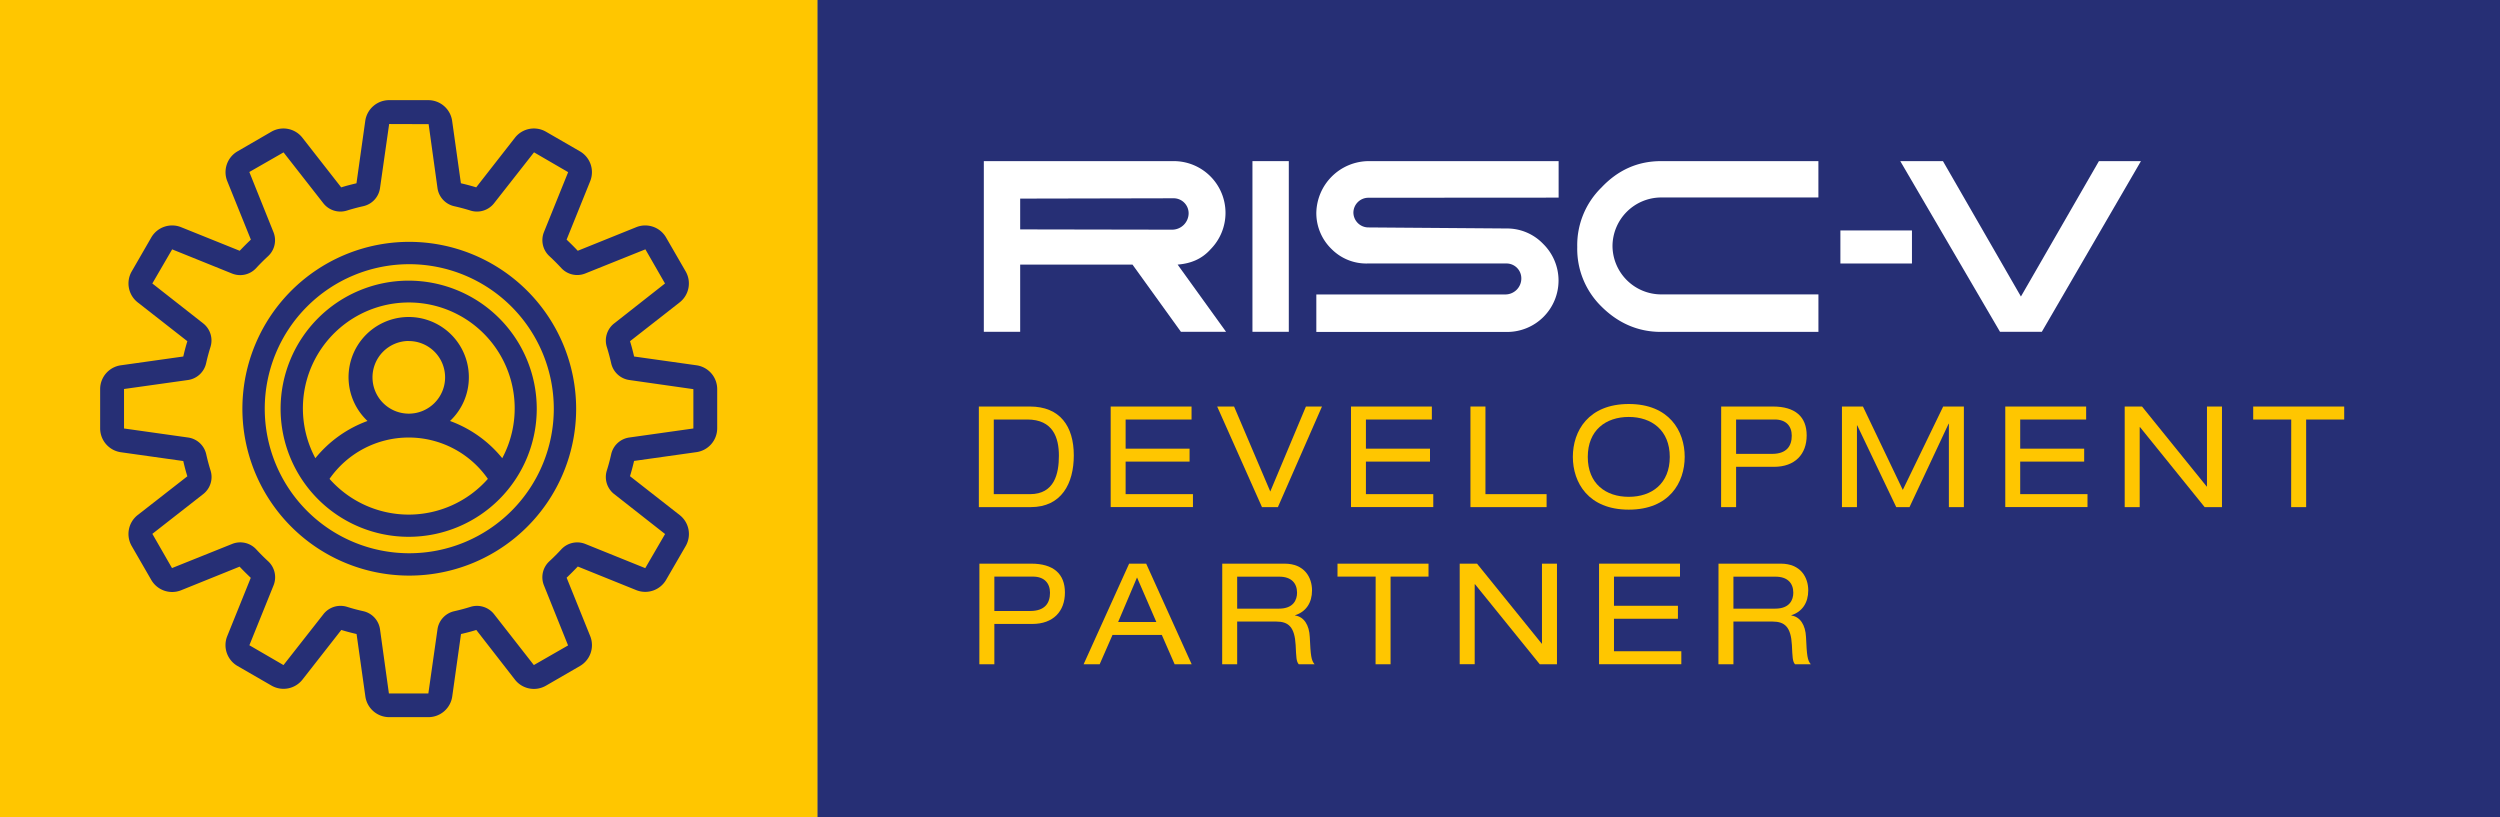 <?xml version="1.0" encoding="UTF-8"?> <svg xmlns="http://www.w3.org/2000/svg" id="Layer_1" data-name="Layer 1" viewBox="0 0 1000 326.96"><rect x="0" y="0" width="1000" height="326.96" fill="#808080" stroke="none"/><defs><style>.cls-1{fill:#262f75;}.cls-2{fill:#fff;}.cls-3{fill:#ffc600;}.cls-4{fill:none;}</style></defs><rect class="cls-1" x="326.96" width="673.04" height="326.96"></rect><rect class="cls-2" x="500.98" y="64.45" width="14.54" height="68.27"></rect><path class="cls-2" d="M602.14,118.39l-75.61,0v15h76.18a20.56,20.56,0,0,0,14.54-35.24,20,20,0,0,0-14.54-6.15l-55.42-.42a6,6,0,0,1-5.93-5.93h0a6,6,0,0,1,6-5.94l76.09-.05V65.06H547.23a21.08,21.08,0,0,0-20.7,20.71,20,20,0,0,0,6.17,14.53A19.54,19.54,0,0,0,547.23,106h55.36a5.94,5.94,0,0,1,5.94,6h0A6.39,6.39,0,0,1,602.14,118.39Z" transform="translate(0 -0.61)"></path><path class="cls-2" d="M664.36,65.06h63V79.6h-63A19.53,19.53,0,0,0,645,99a19.51,19.51,0,0,0,19.37,19.37h63v15H664.4c-9.25,0-17.2-3.55-23.82-10.15A32.23,32.23,0,0,1,630.9,99.4a32.24,32.24,0,0,1,9.68-23.78Q650.51,65.08,664.36,65.06Z" transform="translate(0 -0.61)"></path><path class="cls-2" d="M468.84,92.48l-60.77-.11V80.05l61.38-.13a6,6,0,0,1,6,6h0A6.61,6.61,0,0,1,468.84,92.48Zm21.58,40.85-19.37-26.88c5.26-.43,9.67-2.19,13.2-6.15a20.71,20.71,0,0,0-14.54-35.24H393.53v68.27h14.54V106.45H453l19.37,26.88Z" transform="translate(0 -0.61)"></path><polyline class="cls-2" points="800 132.72 760.11 64.45 777.18 64.45 808.37 118.61 839.57 64.45 856.38 64.45 816.73 132.72"></polyline><rect class="cls-2" x="736.16" y="92.18" width="28.62" height="13.22"></rect><path class="cls-3" d="M391.54,163.22h20.4c12.06,0,17.58,7.89,17.58,19.56,0,11.21-4.9,20.68-17.24,20.68H391.54ZM412,198.27c9.81,0,11.56-8.23,11.56-15.38s-2.31-14.48-12.68-14.48H397.51v29.86Z" transform="translate(0 -0.61)"></path><path class="cls-3" d="M444.27,163.22h32.35v5.19H450.25v11.66h25.58v5.18H450.25v13h26.93v5.19H444.27Z" transform="translate(0 -0.61)"></path><path class="cls-3" d="M522.37,163.22h6.42l-17.63,40.24h-6.37l-17.92-40.24h6.76l14.48,34Z" transform="translate(0 -0.61)"></path><path class="cls-3" d="M540.4,163.22h32.34v5.19H546.37v11.66H572v5.18H546.37v13h26.94v5.19H540.4Z" transform="translate(0 -0.61)"></path><path class="cls-3" d="M588.18,163.22h6v35.05h24.46v5.19H588.18Z" transform="translate(0 -0.61)"></path><path class="cls-3" d="M651.51,162.21c16.17,0,22.37,10.82,22.37,21.13s-6.2,21.13-22.37,21.13-22.37-10.82-22.37-21.13S635.34,162.21,651.51,162.21Zm0,5.18c-9.19,0-16.4,5.3-16.4,16s7.21,15.95,16.4,15.95,16.4-5.3,16.4-15.95S660.69,167.39,651.51,167.39Z" transform="translate(0 -0.61)"></path><path class="cls-3" d="M688.47,163.22H709.2c8.85,0,13.47,4.06,13.47,11.55s-4.62,12.57-13.07,12.57H694.44v16.12h-6Zm20.34,18.94c5.92,0,7.89-3.22,7.89-7.27,0-3.84-2.26-6.48-6.82-6.48H694.44v13.75Z" transform="translate(0 -0.61)"></path><path class="cls-3" d="M777.27,163.22h8.28v40.24h-6V170.1h-.11L763.8,203.46h-5.3l-15.6-32.69h-.12v32.69h-6V163.22h8.4l15.94,33.36Z" transform="translate(0 -0.61)"></path><path class="cls-3" d="M802.11,163.22h32.35v5.19H808.08v11.66h25.59v5.18H808.08v13H835v5.19H802.11Z" transform="translate(0 -0.61)"></path><path class="cls-3" d="M856,171.45h-.12v32h-6V163.22h6.93l25.87,32h.11v-32h6v40.24h-6.93Z" transform="translate(0 -0.61)"></path><path class="cls-3" d="M916.49,168.41H901.28v-5.19h36.4v5.19H922.46v35.05h-6Z" transform="translate(0 -0.61)"></path><path class="cls-3" d="M391.76,226.07H412.5c8.85,0,13.47,4.06,13.47,11.55s-4.62,12.57-13.07,12.57H397.74v16.12h-6ZM412.11,245c5.91,0,7.89-3.22,7.89-7.27,0-3.83-2.26-6.48-6.82-6.48H397.74V245Z" transform="translate(0 -0.61)"></path><path class="cls-3" d="M464.73,254.59H445l-5.13,11.72h-6.42l18.2-40.24h6.82l18.2,40.24h-6.82Zm-9.92-23-7.55,17.81h15.27Z" transform="translate(0 -0.61)"></path><path class="cls-3" d="M488.9,226.07h24.91c8.05,0,11,5.58,11,10.71,0,4.9-2.36,8.51-6.76,9.92v.11c3.55.51,5.64,3.83,5.86,8.57.34,7.49.57,9.35,1.92,10.93H519.5c-1-1.13-1-2.82-1.24-7.67-.4-7.21-2.82-9.41-7.78-9.41H494.87v17.08h-6Zm22.65,18c5.86,0,7.27-3.55,7.27-6.37,0-3.83-2.31-6.42-7.1-6.42H494.87v12.79Z" transform="translate(0 -0.61)"></path><path class="cls-3" d="M550.26,231.26H535v-5.19h36.41v5.19H556.23v35.05h-6Z" transform="translate(0 -0.61)"></path><path class="cls-3" d="M590,234.3h-.12v32h-6V226.07h6.93l25.87,32h.11v-32h6v40.24H615.9Z" transform="translate(0 -0.61)"></path><path class="cls-3" d="M639.62,226.07H672v5.19H645.59v11.66h25.58v5.19H645.59v13h26.94v5.19H639.62Z" transform="translate(0 -0.61)"></path><path class="cls-3" d="M687.4,226.07h24.9c8.06,0,11,5.58,11,10.71,0,4.9-2.37,8.51-6.76,9.92v.11c3.55.51,5.63,3.83,5.86,8.57.34,7.49.56,9.35,1.92,10.93H718c-1-1.13-1-2.82-1.24-7.67-.39-7.21-2.81-9.41-7.77-9.41H693.37v17.08h-6Zm22.65,18c5.86,0,7.27-3.55,7.27-6.37,0-3.83-2.31-6.42-7.1-6.42H693.37v12.79Z" transform="translate(0 -0.61)"></path><rect class="cls-3" width="326.96" height="326.96"></rect><path class="cls-4" d="M163.48,166.07A14.52,14.52,0,1,0,149,151.55,14.53,14.53,0,0,0,163.48,166.07Z" transform="translate(0 -0.61)"></path><path class="cls-4" d="M163.48,175.62a38.59,38.59,0,0,0-31.67,16.54,42.24,42.24,0,0,0,63.34,0A38.59,38.59,0,0,0,163.48,175.62Z" transform="translate(0 -0.61)"></path><path class="cls-4" d="M200.86,183.91a42.36,42.36,0,1,0-74.76,0A48.14,48.14,0,0,1,147,169a24.06,24.06,0,1,1,33,0A48.14,48.14,0,0,1,200.86,183.91Z" transform="translate(0 -0.61)"></path><path class="cls-4" d="M277.31,172l0,0V156.23l-25.66-3.66a8.68,8.68,0,0,1-7.21-6.67c-.5-2.21-1.09-4.42-1.76-6.57a8.68,8.68,0,0,1,2.92-9.37L266,114l-7.85-13.69L234.1,110a8.65,8.65,0,0,1-9.57-2.16c-1.54-1.66-3.16-3.28-4.81-4.81a8.67,8.67,0,0,1-2.16-9.57l9.69-24L213.6,61.54l-16,20.39a8.68,8.68,0,0,1-9.37,2.92c-2.14-.67-4.35-1.26-6.57-1.76A8.68,8.68,0,0,1,175,75.88l-3.6-25.61-15.79-.05L152,75.88a8.65,8.65,0,0,1-6.66,7.21c-2.21.49-4.42,1.09-6.57,1.76a8.67,8.67,0,0,1-9.37-2.92L113.42,61.56,99.73,69.41l9.67,24.06a8.67,8.67,0,0,1-2.16,9.57c-1.66,1.54-3.28,3.15-4.81,4.81A8.67,8.67,0,0,1,92.86,110l-24-9.69L60.93,114l20.39,16a8.68,8.68,0,0,1,2.92,9.37c-.67,2.15-1.27,4.36-1.76,6.57a8.68,8.68,0,0,1-7.21,6.67l-25.62,3.6,0,15.79,25.66,3.66a8.65,8.65,0,0,1,7.21,6.66c.49,2.21,1.08,4.42,1.76,6.58a8.68,8.68,0,0,1-2.92,9.36L60.94,214.15l7.86,13.69,24.06-9.67a8.68,8.68,0,0,1,9.57,2.16c1.53,1.66,3.15,3.28,4.81,4.81a8.69,8.69,0,0,1,2.16,9.57l-9.69,24,13.65,7.93,16-20.39a8.69,8.69,0,0,1,6.81-3.3,8.87,8.87,0,0,1,2.56.38c2.15.68,4.36,1.27,6.57,1.76A8.65,8.65,0,0,1,152,252.3l3.61,25.62,15.78,0L175,252.3a8.68,8.68,0,0,1,6.67-7.21c2.21-.49,4.42-1.09,6.57-1.76a8.71,8.71,0,0,1,9.37,2.92l15.93,20.38,13.69-7.86-9.67-24.06a8.67,8.67,0,0,1,2.16-9.57c1.65-1.52,3.27-3.14,4.81-4.81a8.68,8.68,0,0,1,9.57-2.16l24,9.69L266,214.21l-20.39-16a8.67,8.67,0,0,1-2.92-9.37c.68-2.15,1.27-4.36,1.76-6.57a8.65,8.65,0,0,1,7.21-6.66Zm-113.6,58.83a66.75,66.75,0,1,1,66.75-66.75A66.82,66.82,0,0,1,163.71,230.84Z" transform="translate(0 -0.61)"></path><path class="cls-4" d="M163.71,106.29a57.81,57.81,0,1,0,57.81,57.8A57.87,57.87,0,0,0,163.71,106.29Zm-.23,109a51.23,51.23,0,1,1,51.22-51.23A51.28,51.28,0,0,1,163.48,215.32Z" transform="translate(0 -0.61)"></path><path class="cls-1" d="M278.64,146.73l-25-3.52c-.47-2.05-1-4.1-1.63-6.12l19.87-15.54a9.63,9.63,0,0,0,2.4-12.35l-7.87-13.63a9.63,9.63,0,0,0-11.9-4.09l-23.41,9.44c-1.43-1.53-2.92-3-4.46-4.46l9.45-23.41a9.64,9.64,0,0,0-4.1-11.9l-13.63-7.87A9.63,9.63,0,0,0,206,55.68L190.48,75.55c-2-.61-4-1.15-6.12-1.63l-3.51-25a9.65,9.65,0,0,0-9.5-8.25H155.61a9.65,9.65,0,0,0-9.5,8.26l-3.52,25c-2.05.47-4.1,1-6.11,1.63L120.94,55.68a9.63,9.63,0,0,0-12.36-2.4L95,61.15a9.63,9.63,0,0,0-4.1,11.9l9.45,23.41c-1.53,1.43-3,2.93-4.47,4.46L72.43,91.48a9.63,9.63,0,0,0-11.9,4.09L52.67,109.2a9.62,9.62,0,0,0,2.4,12.35l19.87,15.54c-.61,2-1.16,4.06-1.63,6.12l-25,3.52a9.63,9.63,0,0,0-8.25,9.5V172a9.65,9.65,0,0,0,8.25,9.5l25,3.52c.47,2.05,1,4.11,1.63,6.11L55.07,206.63A9.63,9.63,0,0,0,52.67,219l7.86,13.62a9.64,9.64,0,0,0,11.9,4.1l23.41-9.45c1.43,1.53,2.93,3,4.47,4.47l-9.45,23.41A9.64,9.64,0,0,0,95,267l13.62,7.86a9.63,9.63,0,0,0,12.36-2.4l15.54-19.87c2,.61,4.06,1.16,6.11,1.63l3.52,25a9.64,9.64,0,0,0,9.5,8.25h15.74a9.64,9.64,0,0,0,9.5-8.25l3.51-25c2.06-.47,4.12-1,6.12-1.63L206,272.5a9.62,9.62,0,0,0,12.35,2.4L232,267a9.65,9.65,0,0,0,4.1-11.9l-9.45-23.41c1.53-1.44,3-2.94,4.47-4.47l23.41,9.45a9.64,9.64,0,0,0,11.9-4.1L274.29,219a9.62,9.62,0,0,0-2.4-12.35L252,191.09c.61-2,1.16-4.07,1.63-6.11l25-3.52a9.65,9.65,0,0,0,8.25-9.5V156.23A9.63,9.63,0,0,0,278.64,146.73Zm-34.16,35.55c-.49,2.21-1.08,4.42-1.76,6.57a8.67,8.67,0,0,0,2.92,9.37l20.39,16-7.93,13.65-24-9.69a8.68,8.68,0,0,0-9.57,2.16c-1.54,1.67-3.16,3.29-4.81,4.81a8.67,8.67,0,0,0-2.16,9.57l9.67,24.06-13.69,7.86-15.93-20.38a8.71,8.71,0,0,0-9.37-2.92c-2.15.67-4.36,1.27-6.57,1.76A8.68,8.68,0,0,0,175,252.3L171.34,278l-15.78,0L152,252.3a8.65,8.65,0,0,0-6.66-7.21c-2.21-.49-4.42-1.08-6.57-1.76a8.87,8.87,0,0,0-2.56-.38,8.69,8.69,0,0,0-6.81,3.3l-16,20.39-13.65-7.93,9.69-24a8.69,8.69,0,0,0-2.16-9.57c-1.66-1.53-3.28-3.15-4.81-4.81a8.68,8.68,0,0,0-9.57-2.16L68.8,227.84l-7.86-13.69,20.38-15.93a8.68,8.68,0,0,0,2.92-9.36c-.68-2.16-1.27-4.37-1.76-6.58a8.65,8.65,0,0,0-7.21-6.66L49.61,172l0-15.79,25.62-3.6a8.68,8.68,0,0,0,7.21-6.67c.49-2.21,1.09-4.42,1.76-6.57A8.68,8.68,0,0,0,81.32,130L60.93,114l7.93-13.65,24,9.69a8.67,8.67,0,0,0,9.57-2.16c1.53-1.66,3.15-3.27,4.81-4.81a8.67,8.67,0,0,0,2.16-9.57L99.73,69.41l13.69-7.85,15.93,20.37a8.67,8.67,0,0,0,9.37,2.92c2.15-.67,4.36-1.27,6.57-1.76A8.65,8.65,0,0,0,152,75.88l3.66-25.66,15.79.05L175,75.88a8.68,8.68,0,0,0,6.67,7.21c2.22.5,4.43,1.09,6.57,1.76a8.68,8.68,0,0,0,9.37-2.92l16-20.39,13.65,7.93-9.69,24a8.67,8.67,0,0,0,2.16,9.57c1.65,1.53,3.27,3.15,4.81,4.81A8.65,8.65,0,0,0,234.1,110l24.06-9.66L266,114,245.64,130a8.68,8.68,0,0,0-2.92,9.37c.67,2.15,1.26,4.36,1.76,6.57a8.68,8.68,0,0,0,7.21,6.67l25.66,3.66V172l0,0-25.62,3.61A8.65,8.65,0,0,0,244.48,182.28Z" transform="translate(0 -0.61)"></path><path class="cls-1" d="M163.71,97.35a66.75,66.75,0,1,0,66.75,66.74A66.82,66.82,0,0,0,163.71,97.35Zm57.81,66.74a57.81,57.81,0,1,1-57.81-57.8A57.87,57.87,0,0,1,221.52,164.09Z" transform="translate(0 -0.61)"></path><path class="cls-1" d="M163.48,112.87a51.23,51.23,0,1,0,51.22,51.22A51.28,51.28,0,0,0,163.48,112.87Zm0,93.58a42.32,42.32,0,0,1-31.67-14.29,38.59,38.59,0,0,1,63.34,0A42.32,42.32,0,0,1,163.48,206.45Zm0-69.42A14.52,14.52,0,1,1,149,151.55,14.54,14.54,0,0,1,163.48,137Zm24.06,14.52A24.06,24.06,0,1,0,147,169a48.14,48.14,0,0,0-20.86,14.89,42.36,42.36,0,1,1,74.76,0A48.14,48.14,0,0,0,180,169,23.89,23.89,0,0,0,187.54,151.55Z" transform="translate(0 -0.61)"></path></svg> 
